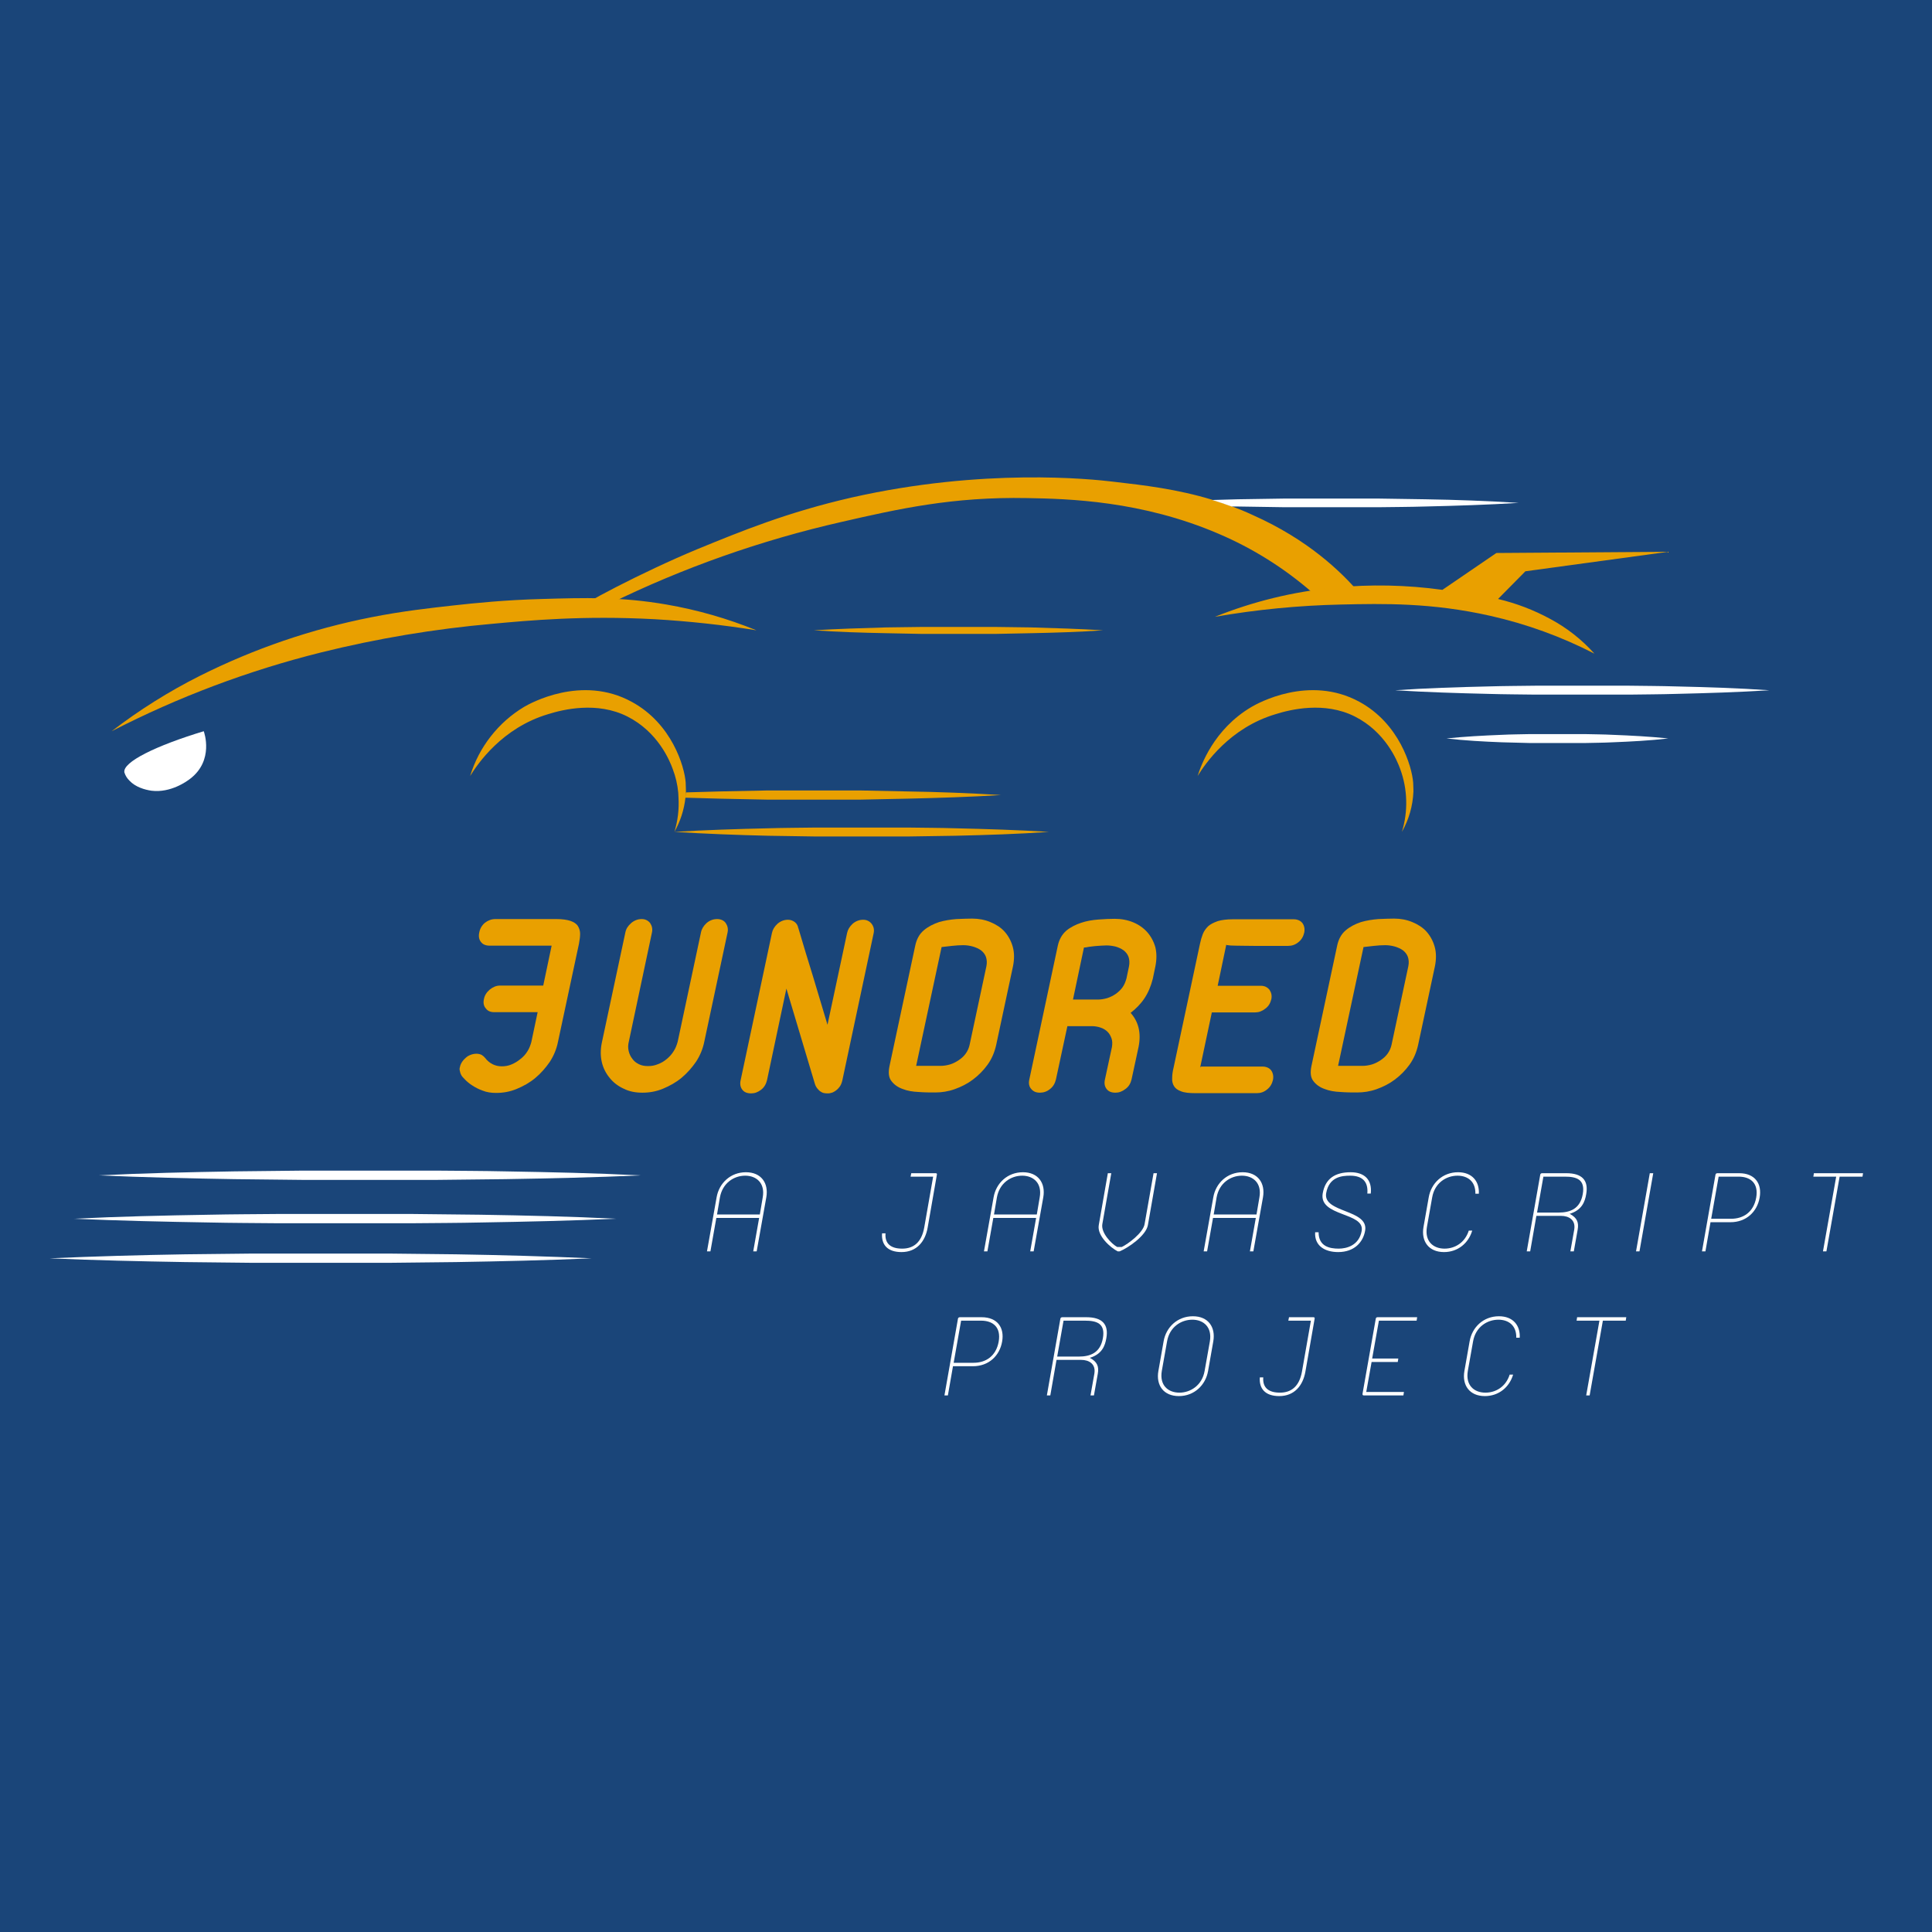 <?xml version="1.0" encoding="UTF-8"?>
<svg xmlns="http://www.w3.org/2000/svg" xmlns:xlink="http://www.w3.org/1999/xlink" width="375pt" height="375pt" viewBox="0 0 375 375" version="1.2">
<defs>
<g>
<symbol overflow="visible" id="glyph0-0">
<path style="stroke:none;" d="M 16.895 -20.383 L 8.516 -20.383 C 7.793 -20.383 7.156 -20.113 6.523 -19.613 C 5.891 -19.07 5.527 -18.48 5.391 -17.801 C 5.211 -17.031 5.344 -16.398 5.754 -15.945 C 6.117 -15.445 6.66 -15.219 7.383 -15.219 L 15.809 -15.219 L 14.586 -9.422 C 14.406 -8.789 14.18 -8.152 13.816 -7.609 C 13.453 -7.02 13 -6.523 12.457 -6.117 C 11.914 -5.664 11.371 -5.344 10.734 -5.074 C 10.102 -4.801 9.469 -4.711 8.832 -4.711 C 8.199 -4.711 7.609 -4.848 7.066 -5.117 C 6.523 -5.391 6.023 -5.797 5.617 -6.34 C 5.438 -6.566 5.211 -6.75 4.938 -6.93 C 4.664 -7.066 4.305 -7.156 3.895 -7.156 C 3.352 -7.156 2.762 -6.977 2.219 -6.66 C 1.359 -6.023 0.859 -5.301 0.727 -4.574 C 0.633 -4.305 0.633 -4.031 0.727 -3.758 C 0.77 -3.488 0.859 -3.215 0.996 -2.988 C 1.086 -2.809 1.359 -2.492 1.723 -2.129 C 2.082 -1.766 2.535 -1.359 3.125 -0.996 C 3.668 -0.633 4.348 -0.273 5.117 0 C 5.891 0.316 6.75 0.453 7.746 0.453 C 9.105 0.453 10.418 0.227 11.73 -0.316 C 13.047 -0.859 14.27 -1.539 15.355 -2.445 C 16.441 -3.352 17.348 -4.395 18.164 -5.57 C 18.934 -6.75 19.477 -8.062 19.75 -9.422 L 23.828 -28.492 C 23.961 -29.219 24.055 -29.852 24.055 -30.441 C 24.055 -31.027 23.871 -31.527 23.602 -31.98 C 23.328 -32.387 22.832 -32.707 22.195 -32.934 C 21.516 -33.16 20.609 -33.293 19.434 -33.293 L 7.609 -33.293 C 6.84 -33.293 6.16 -33.023 5.57 -32.57 C 4.984 -32.07 4.621 -31.438 4.484 -30.711 C 4.305 -29.941 4.438 -29.309 4.801 -28.855 C 5.164 -28.355 5.754 -28.129 6.523 -28.129 L 18.527 -28.129 Z M 16.895 -20.383 "/>
</symbol>
<symbol overflow="visible" id="glyph0-1">
<path style="stroke:none;" d="M 7.746 -9.559 L 12.23 -30.711 C 12.367 -31.391 12.23 -31.98 11.867 -32.523 C 11.461 -33.023 10.918 -33.293 10.238 -33.293 C 9.469 -33.293 8.789 -33.023 8.199 -32.523 C 7.566 -31.98 7.203 -31.391 7.066 -30.711 L 2.492 -9.285 C 2.219 -7.926 2.219 -6.703 2.492 -5.527 C 2.762 -4.348 3.309 -3.309 4.031 -2.445 C 4.758 -1.539 5.664 -0.859 6.75 -0.363 C 7.836 0.18 9.016 0.406 10.375 0.406 C 11.73 0.406 13.047 0.18 14.359 -0.363 C 15.672 -0.906 16.895 -1.586 17.984 -2.492 C 19.07 -3.398 19.977 -4.438 20.793 -5.617 C 21.562 -6.793 22.105 -8.109 22.379 -9.469 L 26.906 -30.711 C 27.043 -31.391 26.906 -31.98 26.543 -32.523 C 26.184 -33.023 25.594 -33.293 24.867 -33.293 C 24.098 -33.293 23.418 -33.023 22.832 -32.523 C 22.242 -31.98 21.879 -31.391 21.742 -30.711 L 17.215 -9.469 C 17.031 -8.832 16.805 -8.199 16.441 -7.656 C 16.082 -7.066 15.629 -6.566 15.086 -6.117 C 14.539 -5.664 13.996 -5.344 13.363 -5.117 C 12.73 -4.848 12.094 -4.758 11.461 -4.758 C 10.828 -4.758 10.238 -4.848 9.695 -5.117 C 9.148 -5.391 8.742 -5.707 8.426 -6.16 C 8.062 -6.613 7.836 -7.113 7.699 -7.699 C 7.566 -8.246 7.566 -8.879 7.746 -9.559 Z M 7.746 -9.559 "/>
</symbol>
<symbol overflow="visible" id="glyph0-2">
<path style="stroke:none;" d="M 7.066 -30.578 L 0.996 -2.039 C 0.816 -1.27 0.953 -0.633 1.312 -0.18 C 1.676 0.316 2.266 0.543 3.035 0.543 C 3.715 0.543 4.348 0.316 4.984 -0.18 C 5.57 -0.633 5.934 -1.27 6.117 -2.039 L 9.875 -19.797 L 15.402 -1.312 C 15.445 -1.133 15.539 -0.953 15.629 -0.77 C 15.719 -0.59 15.898 -0.363 16.082 -0.18 C 16.262 0.047 16.535 0.227 16.805 0.363 C 17.078 0.5 17.484 0.543 17.938 0.543 C 18.027 0.543 18.254 0.543 18.527 0.453 C 18.797 0.406 19.07 0.273 19.344 0.09 C 19.613 -0.09 19.887 -0.316 20.156 -0.68 C 20.43 -0.996 20.609 -1.449 20.746 -2.039 L 26.816 -30.578 C 26.953 -31.254 26.816 -31.844 26.41 -32.387 C 26 -32.887 25.457 -33.16 24.777 -33.16 C 24.008 -33.16 23.328 -32.887 22.738 -32.387 C 22.152 -31.844 21.789 -31.254 21.652 -30.578 L 17.848 -12.773 L 16.398 -17.621 L 15.039 -22.152 L 13.633 -26.727 L 12.184 -31.574 L 12.184 -31.527 C 12.094 -32.027 11.867 -32.434 11.504 -32.707 C 11.145 -32.977 10.691 -33.16 10.191 -33.16 C 9.422 -33.16 8.742 -32.887 8.152 -32.387 C 7.566 -31.844 7.203 -31.254 7.066 -30.578 Z M 7.066 -30.578 "/>
</symbol>
<symbol overflow="visible" id="glyph0-3">
<path style="stroke:none;" d="M 6.613 -4.801 L 11.551 -27.859 L 13.543 -28.086 C 14.359 -28.176 15.086 -28.223 15.766 -28.223 C 16.398 -28.223 17.031 -28.129 17.668 -27.949 C 18.254 -27.77 18.754 -27.543 19.207 -27.223 C 19.66 -26.863 19.977 -26.453 20.156 -25.957 C 20.34 -25.414 20.383 -24.824 20.25 -24.145 L 16.988 -8.879 C 16.852 -8.246 16.578 -7.656 16.215 -7.156 C 15.855 -6.66 15.402 -6.25 14.859 -5.891 C 14.312 -5.527 13.77 -5.254 13.184 -5.074 C 12.547 -4.891 11.957 -4.801 11.414 -4.801 Z M 6.434 -28.129 L 1.449 -4.801 C 1.18 -3.535 1.27 -2.535 1.812 -1.855 C 2.355 -1.133 3.082 -0.633 3.984 -0.316 C 4.891 0.047 5.934 0.227 7.113 0.273 C 8.246 0.363 9.332 0.363 10.328 0.363 C 11.551 0.363 12.82 0.18 14.086 -0.273 C 15.355 -0.727 16.535 -1.312 17.621 -2.129 C 18.707 -2.945 19.66 -3.895 20.477 -5.027 C 21.289 -6.16 21.832 -7.43 22.152 -8.879 L 25.414 -24.145 C 25.684 -25.504 25.684 -26.77 25.367 -27.902 C 25.051 -29.035 24.508 -30.031 23.781 -30.848 C 23.059 -31.664 22.105 -32.254 21.02 -32.707 C 19.93 -33.16 18.754 -33.383 17.484 -33.383 C 16.625 -33.383 15.629 -33.34 14.449 -33.293 C 13.273 -33.203 12.141 -33.023 11.055 -32.707 C 9.965 -32.344 8.969 -31.844 8.109 -31.121 C 7.246 -30.395 6.703 -29.398 6.434 -28.129 Z M 6.434 -28.129 "/>
</symbol>
<symbol overflow="visible" id="glyph0-4">
<path style="stroke:none;" d="M 14.223 -17.668 L 9.422 -17.668 L 11.551 -27.77 C 11.824 -27.77 12.141 -27.812 12.504 -27.902 C 12.863 -27.949 13.227 -27.996 13.633 -28.039 L 14.859 -28.129 C 15.219 -28.129 15.582 -28.176 15.898 -28.176 C 16.535 -28.176 17.121 -28.086 17.711 -27.949 C 18.301 -27.77 18.797 -27.543 19.25 -27.223 C 19.703 -26.863 20.023 -26.453 20.203 -25.957 C 20.383 -25.414 20.43 -24.824 20.293 -24.098 L 19.797 -21.742 C 19.613 -21.109 19.387 -20.52 19.023 -20.023 C 18.664 -19.523 18.211 -19.117 17.711 -18.754 C 17.168 -18.391 16.625 -18.121 16.035 -17.938 C 15.402 -17.758 14.812 -17.668 14.223 -17.668 Z M 8.336 -12.504 L 13.137 -12.504 C 13.68 -12.504 14.223 -12.41 14.766 -12.23 C 15.312 -12.051 15.766 -11.777 16.125 -11.414 C 16.488 -11.055 16.715 -10.645 16.895 -10.148 C 17.078 -9.648 17.078 -9.105 16.988 -8.473 L 15.629 -2.176 C 15.445 -1.402 15.582 -0.77 15.945 -0.316 C 16.309 0.18 16.895 0.406 17.668 0.406 C 18.348 0.406 18.98 0.18 19.613 -0.316 C 20.25 -0.77 20.609 -1.402 20.793 -2.176 L 22.152 -8.473 C 22.422 -9.828 22.422 -11.055 22.152 -12.184 C 21.879 -13.316 21.336 -14.27 20.609 -15.086 C 21.652 -15.898 22.559 -16.805 23.285 -17.895 C 24.008 -18.98 24.551 -20.25 24.914 -21.699 L 25.414 -24.098 C 25.684 -25.457 25.684 -26.68 25.414 -27.812 C 25.094 -28.945 24.551 -29.941 23.828 -30.758 C 23.102 -31.574 22.195 -32.207 21.109 -32.66 C 20.023 -33.113 18.797 -33.34 17.531 -33.34 C 16.578 -33.34 15.539 -33.293 14.359 -33.203 C 13.184 -33.113 12.094 -32.934 11.008 -32.57 C 9.922 -32.207 8.922 -31.707 8.109 -31.027 C 7.293 -30.305 6.75 -29.352 6.477 -28.129 L 0.953 -2.176 C 0.77 -1.402 0.906 -0.77 1.312 -0.316 C 1.723 0.18 2.266 0.406 2.988 0.406 C 3.715 0.406 4.395 0.18 4.984 -0.316 C 5.57 -0.77 5.934 -1.402 6.117 -2.176 Z M 8.336 -12.504 "/>
</symbol>
<symbol overflow="visible" id="glyph0-5">
<path style="stroke:none;" d="M 24.777 -33.25 L 12.91 -33.25 C 11.73 -33.25 10.734 -33.113 10.012 -32.887 C 9.242 -32.613 8.605 -32.297 8.152 -31.891 C 7.699 -31.438 7.34 -30.938 7.113 -30.352 C 6.887 -29.762 6.703 -29.125 6.566 -28.445 L 1.449 -4.438 C 1.27 -3.715 1.18 -3.035 1.18 -2.445 C 1.133 -1.812 1.27 -1.312 1.539 -0.859 C 1.812 -0.406 2.266 -0.09 2.898 0.137 C 3.535 0.406 4.484 0.5 5.754 0.5 L 17.621 0.5 C 18.348 0.5 19.023 0.273 19.613 -0.227 C 20.203 -0.68 20.566 -1.312 20.746 -2.082 C 20.883 -2.809 20.746 -3.441 20.383 -3.941 C 20.023 -4.395 19.434 -4.664 18.707 -4.664 L 6.84 -4.664 C 6.75 -4.664 6.66 -4.574 6.613 -4.484 L 8.879 -15.176 L 17.305 -15.176 C 17.984 -15.176 18.617 -15.402 19.25 -15.898 C 19.887 -16.352 20.25 -16.988 20.43 -17.758 C 20.566 -18.438 20.43 -19.023 20.066 -19.57 C 19.66 -20.066 19.117 -20.34 18.438 -20.34 L 10.012 -20.34 L 11.688 -28.355 C 11.688 -28.266 11.777 -28.223 12.004 -28.223 C 12.184 -28.176 12.73 -28.129 13.543 -28.129 C 14.359 -28.129 15.539 -28.086 17.121 -28.086 C 18.707 -28.086 20.883 -28.086 23.691 -28.086 C 24.414 -28.086 25.094 -28.312 25.684 -28.809 C 26.273 -29.262 26.637 -29.898 26.816 -30.668 C 26.953 -31.391 26.816 -32.027 26.453 -32.523 C 26.09 -32.977 25.504 -33.25 24.777 -33.25 Z M 24.777 -33.25 "/>
</symbol>
<symbol overflow="visible" id="glyph1-0">
<path style="stroke:none;" d="M 1.871 0 L 2.539 0 L 3.688 -6.492 L 11.996 -6.492 L 10.848 0 L 11.516 0 L 13.387 -10.5 C 13.867 -13.254 12.398 -15.363 9.434 -15.363 C 6.438 -15.363 4.223 -13.254 3.742 -10.5 Z M 3.82 -7.16 L 4.383 -10.473 C 4.891 -13.281 7.105 -14.695 9.297 -14.695 C 11.438 -14.695 13.199 -13.281 12.691 -10.473 L 12.129 -7.16 Z M 3.82 -7.16 "/>
</symbol>
<symbol overflow="visible" id="glyph1-1">
<path style="stroke:none;" d=""/>
</symbol>
<symbol overflow="visible" id="glyph1-2">
<path style="stroke:none;" d="M 4.918 0.133 C 7.855 0.133 9.512 -1.898 9.992 -4.598 L 11.781 -14.855 C 11.836 -15.07 11.758 -15.176 11.543 -15.176 L 6.812 -15.176 L 6.68 -14.508 L 11.062 -14.508 L 9.324 -4.598 C 8.816 -1.789 7.293 -0.535 5.051 -0.535 C 2.914 -0.535 1.656 -1.441 1.816 -3.5 L 1.148 -3.5 C 0.988 -1.363 2.137 0.133 4.918 0.133 Z M 4.918 0.133 "/>
</symbol>
<symbol overflow="visible" id="glyph1-3">
<path style="stroke:none;" d="M 6.438 0 L 6.785 0 C 8.391 -0.641 11.918 -3.02 12.289 -5.102 L 14.055 -15.176 L 13.387 -15.176 L 11.648 -5.289 C 11.355 -3.582 8.418 -1.418 7.215 -0.855 L 6.332 -0.855 C 5.266 -1.418 3.152 -3.582 3.445 -5.289 L 5.184 -15.176 L 4.516 -15.176 L 2.754 -5.102 C 2.379 -3.047 5.023 -0.723 6.438 0 Z M 6.438 0 "/>
</symbol>
<symbol overflow="visible" id="glyph1-4">
<path style="stroke:none;" d="M 6.574 0.133 C 9.699 0.133 11.41 -1.762 11.809 -4.008 C 12.559 -8.203 3.582 -7.43 4.25 -11.301 C 4.809 -14.48 7.293 -14.695 8.898 -14.695 C 11.461 -14.695 12.426 -13.359 12.238 -11.223 L 12.906 -11.223 C 13.199 -13.922 11.676 -15.363 9.004 -15.363 C 6.012 -15.363 4.09 -14.16 3.582 -11.277 C 2.777 -6.707 11.781 -7.641 11.141 -3.98 C 10.633 -1.121 8.176 -0.535 6.68 -0.535 C 4.918 -0.535 2.777 -0.961 2.777 -3.715 L 2.109 -3.715 C 1.949 -1.07 4.008 0.133 6.574 0.133 Z M 6.574 0.133 "/>
</symbol>
<symbol overflow="visible" id="glyph1-5">
<path style="stroke:none;" d="M 6.547 0.133 C 9.246 0.133 11.301 -1.602 12.023 -4.035 L 11.355 -4.035 C 10.609 -1.684 8.656 -0.535 6.652 -0.535 C 4.461 -0.535 2.754 -1.949 3.234 -4.758 L 4.25 -10.473 C 4.73 -13.281 6.973 -14.695 9.164 -14.695 C 11.168 -14.695 12.691 -13.547 12.637 -11.195 L 13.305 -11.195 C 13.441 -13.625 11.969 -15.363 9.273 -15.363 C 6.277 -15.363 4.062 -13.254 3.582 -10.5 L 2.566 -4.73 C 2.086 -1.977 3.555 0.133 6.547 0.133 Z M 6.547 0.133 "/>
</symbol>
<symbol overflow="visible" id="glyph1-6">
<path style="stroke:none;" d="M 2.004 0 L 2.672 0 L 3.875 -6.895 L 8.656 -6.895 C 10.152 -6.895 11.543 -6.145 11.223 -4.223 L 10.473 0 L 11.141 0 L 11.891 -4.223 C 12.129 -5.586 11.809 -6.52 10.34 -7.293 C 12.719 -8.016 13.305 -9.645 13.547 -11.113 C 14.027 -13.812 12.746 -15.176 9.672 -15.176 L 5.023 -15.176 C 4.781 -15.176 4.648 -15.07 4.621 -14.855 Z M 4.008 -7.535 L 5.238 -14.508 L 9.406 -14.508 C 11.676 -14.508 13.387 -13.973 12.879 -11.113 C 12.371 -8.258 10.445 -7.535 8.176 -7.535 Z M 4.008 -7.535 "/>
</symbol>
<symbol overflow="visible" id="glyph1-7">
<path style="stroke:none;" d="M 2.137 0 L 2.805 0 L 5.477 -15.176 L 4.809 -15.176 Z M 2.137 0 "/>
</symbol>
<symbol overflow="visible" id="glyph1-8">
<path style="stroke:none;" d="M 2.004 0 L 2.672 0 L 3.66 -5.664 L 7.535 -5.664 C 10.609 -5.664 12.719 -7.695 13.199 -10.445 C 13.68 -13.145 12.289 -15.176 9.219 -15.176 L 5.023 -15.176 C 4.781 -15.176 4.648 -15.07 4.621 -14.855 Z M 3.793 -6.332 L 5.238 -14.508 L 9.109 -14.508 C 11.438 -14.508 13.012 -13.227 12.531 -10.445 C 12.023 -7.59 9.992 -6.332 7.668 -6.332 Z M 3.793 -6.332 "/>
</symbol>
<symbol overflow="visible" id="glyph1-9">
<path style="stroke:none;" d="M 5.609 0 L 6.277 0 L 8.844 -14.508 L 13.281 -14.508 L 13.387 -15.176 L 3.848 -15.176 L 3.742 -14.508 L 8.176 -14.508 Z M 5.609 0 "/>
</symbol>
<symbol overflow="visible" id="glyph1-10">
<path style="stroke:none;" d="M 6.547 0.133 C 9.512 0.133 11.73 -1.977 12.211 -4.73 L 13.227 -10.5 C 13.707 -13.254 12.238 -15.363 9.273 -15.363 C 6.277 -15.363 4.062 -13.254 3.582 -10.5 L 2.566 -4.73 C 2.086 -1.977 3.555 0.133 6.547 0.133 Z M 6.652 -0.535 C 4.461 -0.535 2.754 -1.949 3.234 -4.758 L 4.25 -10.473 C 4.73 -13.281 6.973 -14.695 9.164 -14.695 C 11.301 -14.695 13.039 -13.281 12.559 -10.473 L 11.543 -4.758 C 11.062 -1.949 8.789 -0.535 6.652 -0.535 Z M 6.652 -0.535 "/>
</symbol>
<symbol overflow="visible" id="glyph1-11">
<path style="stroke:none;" d="M 2.27 0 L 9.965 0 L 10.074 -0.668 L 2.754 -0.668 L 3.793 -6.492 L 8.871 -6.492 L 8.977 -7.16 L 3.902 -7.16 L 5.211 -14.508 L 12.531 -14.508 L 12.637 -15.176 L 4.941 -15.176 C 4.758 -15.176 4.621 -15.07 4.598 -14.855 L 2.031 -0.32 C 2.004 -0.105 2.086 0 2.27 0 Z M 2.27 0 "/>
</symbol>
</g>
<clipPath id="clip1">
  <path d="M 21.336 116 L 147 116 L 147 142 L 21.336 142 Z M 21.336 116 "/>
</clipPath>
<clipPath id="clip2">
  <path d="M 112 92.656 L 264 92.656 L 264 119 L 112 119 Z M 112 92.656 "/>
</clipPath>
<clipPath id="clip3">
  <path d="M 24 141 L 41 141 L 41 154 L 24 154 Z M 24 141 "/>
</clipPath>
<clipPath id="clip4">
  <path d="M 24.141 149.922 C 23.77 147.914 30.285 144.734 39.547 141.93 C 39.637 142.164 41.547 147.586 36.938 151.137 C 36.289 151.652 33.121 153.941 29.398 153.477 C 28.098 153.289 26.281 152.773 25.117 151.512 C 24.66 151.066 24.332 150.535 24.141 149.922 Z M 24.141 149.922 "/>
</clipPath>
<clipPath id="clip5">
  <path d="M 130 160 L 204 160 L 204 162.406 L 130 162.406 Z M 130 160 "/>
</clipPath>
<clipPath id="clip6">
  <path d="M 270 133 L 343.836 133 L 343.836 135 L 270 135 Z M 270 133 "/>
</clipPath>
<clipPath id="clip7">
  <path d="M 270.805 133.98 C 276.855 133.559 282.906 133.375 288.957 133.234 C 291.98 133.141 295.008 133.141 298.031 133.094 L 316.227 133.094 C 319.254 133.141 322.277 133.141 325.305 133.234 C 331.355 133.375 337.406 133.559 343.453 133.98 C 337.406 134.355 331.355 134.543 325.305 134.684 C 322.277 134.777 319.254 134.777 316.227 134.824 L 298.031 134.824 C 295.008 134.777 291.98 134.777 288.957 134.684 C 282.906 134.543 276.855 134.355 270.805 133.98 Z M 270.805 133.98 "/>
</clipPath>
<clipPath id="clip8">
  <path d="M 280 142 L 324 142 L 324 145 L 280 145 Z M 280 142 "/>
</clipPath>
<clipPath id="clip9">
  <path d="M 280.766 143.332 C 284.348 142.957 287.934 142.77 291.516 142.629 C 293.285 142.535 295.098 142.535 296.914 142.488 L 307.664 142.488 C 309.434 142.535 311.25 142.535 313.016 142.629 C 316.602 142.77 320.23 142.957 323.816 143.332 C 320.23 143.75 316.602 143.938 313.016 144.078 C 311.25 144.172 309.434 144.172 307.664 144.219 L 296.914 144.219 L 291.516 144.078 C 287.934 143.938 284.348 143.75 280.766 143.332 Z M 280.766 143.332 "/>
</clipPath>
<clipPath id="clip10">
  <path d="M 235 96 L 295 96 L 295 99 L 235 99 Z M 235 96 "/>
</clipPath>
<clipPath id="clip11">
  <path d="M 294.773 97.609 C 288.723 97.984 282.672 98.172 276.621 98.312 C 273.598 98.406 270.527 98.406 267.5 98.453 L 249.352 98.453 L 240.273 98.312 L 239.062 98.312 C 237.809 97.844 236.504 97.422 235.293 97.051 L 240.273 96.91 L 249.352 96.77 L 267.5 96.77 L 276.621 96.91 C 282.672 97.004 288.723 97.234 294.773 97.609 Z M 294.773 97.609 "/>
</clipPath>
<clipPath id="clip12">
  <path d="M 19 227.168 L 124.387 227.168 L 124.387 230 L 19 230 Z M 19 227.168 "/>
</clipPath>
<clipPath id="clip13">
  <path d="M 19.18 228.141 C 27.949 227.703 36.723 227.512 45.492 227.363 L 58.602 227.219 L 84.914 227.219 C 89.301 227.266 93.688 227.266 98.07 227.363 C 106.844 227.512 115.613 227.703 124.387 228.141 C 115.613 228.531 106.844 228.727 98.07 228.871 L 84.914 229.016 L 58.602 229.016 L 45.492 228.871 C 36.723 228.727 27.949 228.531 19.18 228.141 Z M 19.18 228.141 "/>
</clipPath>
<clipPath id="clip14">
  <path d="M 14 235 L 120 235 L 120 238 L 14 238 Z M 14 235 "/>
</clipPath>
<clipPath id="clip15">
  <path d="M 14.359 236.555 C 23.129 236.117 31.902 235.922 40.672 235.777 C 45.012 235.68 49.395 235.68 53.781 235.633 L 80.094 235.633 L 93.254 235.777 C 102.023 235.922 110.797 236.117 119.566 236.555 C 110.797 236.945 102.023 237.137 93.254 237.285 C 88.867 237.383 84.48 237.383 80.094 237.43 L 53.781 237.43 C 49.395 237.383 45.012 237.383 40.672 237.285 C 31.902 237.137 23.129 236.945 14.359 236.555 Z M 14.359 236.555 "/>
</clipPath>
<clipPath id="clip16">
  <path d="M 9.637 243 L 115 243 L 115 245.168 L 9.637 245.168 Z M 9.637 243 "/>
</clipPath>
<clipPath id="clip17">
  <path d="M 9.637 244.238 C 18.406 243.852 27.18 243.605 35.949 243.461 L 49.105 243.316 L 75.371 243.316 L 88.531 243.461 C 97.301 243.605 106.07 243.852 114.844 244.238 C 106.07 244.629 97.301 244.82 88.531 244.969 L 75.371 245.113 L 49.105 245.113 L 35.949 244.969 C 27.18 244.82 18.406 244.629 9.637 244.238 Z M 9.637 244.238 "/>
</clipPath>
</defs>
<g id="surface1">
<rect x="0" y="0" width="375" height="375" style="fill:rgb(100%,100%,100%);fill-opacity:1;stroke:none;"/>
<rect x="0" y="0" width="375" height="375" style="fill:rgb(100%,100%,100%);fill-opacity:1;stroke:none;"/>
<rect x="0" y="0" width="375" height="375" style="fill:rgb(10.199%,27.06%,47.449%);fill-opacity:1;stroke:none;"/>
<g clip-path="url(#clip1)" clip-rule="nonzero">
<path style=" stroke:none;fill-rule:nonzero;fill:rgb(91.37%,62.749%,0.389%);fill-opacity:1;" d="M 21.672 141.93 C 27.043 137.801 32.754 134.219 38.801 131.176 C 49.367 125.887 60.445 122.102 72.031 119.816 C 78.129 118.602 83.758 117.992 87.945 117.523 C 92.137 117.059 98.047 116.449 105.262 116.262 C 113.312 116.031 120.48 115.797 129.367 117.34 C 135.363 118.379 141.18 120.047 146.82 122.34 C 140.281 121.289 133.703 120.574 127.086 120.191 C 113.219 119.441 102.699 120.426 95.578 121.078 C 84.344 122.07 73.254 123.926 62.305 126.641 C 48.176 130.172 34.633 135.27 21.672 141.93 Z M 21.672 141.93 "/>
</g>
<g clip-path="url(#clip2)" clip-rule="nonzero">
<path style=" stroke:none;fill-rule:nonzero;fill:rgb(91.37%,62.749%,0.389%);fill-opacity:1;" d="M 263.73 114.953 L 254.656 114.953 C 249.195 110.219 243.145 106.43 236.504 103.594 C 221.566 97.188 207.418 96.816 199.367 96.676 C 184.938 96.395 174.371 98.777 163.344 101.305 C 147.684 104.867 132.633 110.18 118.199 117.246 C 115.684 117.945 112.52 118.742 112.195 118.273 C 111.867 117.805 124.668 111.027 135.371 106.586 C 143.934 103.078 152.824 99.434 165.25 96.582 C 190.848 90.785 211.793 92.98 216.074 93.496 C 222.215 94.199 228.5 94.945 235.293 97.004 C 236.504 97.375 237.809 97.797 239.062 98.266 C 240.32 98.73 241.719 99.293 243.113 99.949 C 253.957 104.762 260.379 111.074 263.73 114.953 Z M 263.73 114.953 "/>
</g>
<path style=" stroke:none;fill-rule:nonzero;fill:rgb(91.37%,62.749%,0.389%);fill-opacity:1;" d="M 235.805 119.723 C 243.266 116.734 250.992 114.848 258.984 114.066 C 265.996 113.383 272.992 113.523 279.973 114.488 L 290.445 107.336 L 323.816 107.102 L 296.078 110.887 L 290.77 116.262 C 294.324 117.105 297.707 118.398 300.918 120.145 C 304.164 121.887 307.016 124.129 309.48 126.875 C 303.055 123.574 296.324 121.125 289.281 119.535 C 277.879 116.965 268.57 117.152 260.238 117.34 C 252.035 117.523 243.891 118.316 235.805 119.723 Z M 235.805 119.723 "/>
<g clip-path="url(#clip3)" clip-rule="nonzero">
<g clip-path="url(#clip4)" clip-rule="nonzero">
<path style=" stroke:none;fill-rule:nonzero;fill:rgb(100%,100%,100%);fill-opacity:1;" d="M 23.77 141.93 L 23.77 153.941 L 41.547 153.941 L 41.547 141.93 Z M 23.77 141.93 "/>
</g>
</g>
<path style=" stroke:none;fill-rule:nonzero;fill:rgb(91.37%,62.749%,0.389%);fill-opacity:1;" d="M 133.137 153.664 C 133.141 153.715 133.129 153.762 133.09 153.805 C 133.09 154.129 133.047 154.504 133.047 154.832 C 132.777 157.191 132.066 159.402 130.902 161.469 C 131.566 159.289 131.832 157.062 131.695 154.785 C 131.695 154.504 131.648 154.176 131.648 153.852 C 131.5 152.273 131.141 150.746 130.578 149.27 C 129.973 147.586 127.691 142.07 121.781 139.078 C 115.871 136.086 109.262 137.723 106.422 138.609 C 97.441 141.273 92.695 148.285 91.25 150.625 C 92.113 147.816 93.445 145.254 95.25 142.941 C 97.055 140.629 99.215 138.715 101.723 137.207 C 102.84 136.551 112.895 130.895 122.621 136.227 C 130.391 140.434 132.859 148.754 133.09 151.887 C 133.137 152.773 133.137 153.664 133.137 153.664 Z M 133.137 153.664 "/>
<path style=" stroke:none;fill-rule:nonzero;fill:rgb(91.37%,62.749%,0.389%);fill-opacity:1;" d="M 232.457 150.625 C 233.062 148.707 235.527 141.555 242.926 137.207 C 244.043 136.551 254.098 130.895 263.871 136.227 C 271.598 140.434 274.062 148.754 274.297 151.934 C 274.344 152.773 274.344 153.664 274.344 153.664 C 274.219 156.445 273.473 159.047 272.109 161.469 C 272.719 159.473 273 157.43 272.941 155.344 C 272.887 153.254 272.5 151.23 271.781 149.27 C 271.176 147.586 268.898 142.07 262.984 139.078 C 257.074 136.086 250.465 137.723 247.629 138.609 C 238.645 141.273 233.898 148.285 232.457 150.625 Z M 232.457 150.625 "/>
<g clip-path="url(#clip5)" clip-rule="nonzero">
<path style=" stroke:none;fill-rule:nonzero;fill:rgb(91.37%,62.749%,0.389%);fill-opacity:1;" d="M 130.902 161.469 C 136.953 161.098 143.051 160.91 149.102 160.77 C 152.125 160.676 155.152 160.676 158.176 160.629 L 176.328 160.629 C 179.352 160.676 182.426 160.676 185.449 160.77 C 191.5 160.91 197.551 161.098 203.602 161.469 C 197.551 161.891 191.5 162.078 185.449 162.219 L 176.328 162.359 L 158.176 162.359 L 149.102 162.219 C 143.051 162.078 136.953 161.844 130.902 161.469 Z M 130.902 161.469 "/>
</g>
<path style=" stroke:none;fill-rule:nonzero;fill:rgb(91.37%,62.749%,0.389%);fill-opacity:1;" d="M 157.945 122.34 C 162.598 122.059 167.297 121.918 172 121.781 L 179.027 121.688 L 193.082 121.688 L 200.109 121.781 C 204.766 121.918 209.465 122.059 214.117 122.34 C 209.465 122.668 204.766 122.809 200.109 122.902 L 193.082 123.043 L 179.027 123.043 L 172 122.902 C 167.297 122.809 162.598 122.668 157.945 122.34 Z M 157.945 122.34 "/>
<path style=" stroke:none;fill-rule:nonzero;fill:rgb(91.37%,62.749%,0.389%);fill-opacity:1;" d="M 194.293 154.316 C 188.242 154.691 182.145 154.879 176.094 155.02 L 167.02 155.207 L 148.867 155.207 L 139.746 155.02 L 133.047 154.832 C 133.047 154.504 133.09 154.129 133.09 153.805 L 139.746 153.617 L 148.867 153.43 L 167.02 153.43 L 176.094 153.617 C 182.145 153.711 188.242 153.941 194.293 154.316 Z M 194.293 154.316 "/>
<g clip-path="url(#clip6)" clip-rule="nonzero">
<g clip-path="url(#clip7)" clip-rule="nonzero">
<path style=" stroke:none;fill-rule:nonzero;fill:rgb(100%,100%,100%);fill-opacity:1;" d="M 270.805 133.094 L 270.805 134.824 L 343.453 134.824 L 343.453 133.094 Z M 270.805 133.094 "/>
</g>
</g>
<g clip-path="url(#clip8)" clip-rule="nonzero">
<g clip-path="url(#clip9)" clip-rule="nonzero">
<path style=" stroke:none;fill-rule:nonzero;fill:rgb(100%,100%,100%);fill-opacity:1;" d="M 280.766 142.488 L 280.766 144.219 L 323.816 144.219 L 323.816 142.488 Z M 280.766 142.488 "/>
</g>
</g>
<g clip-path="url(#clip10)" clip-rule="nonzero">
<g clip-path="url(#clip11)" clip-rule="nonzero">
<path style=" stroke:none;fill-rule:nonzero;fill:rgb(100%,100%,100%);fill-opacity:1;" d="M 235.293 96.77 L 235.293 98.453 L 294.773 98.453 L 294.773 96.77 Z M 235.293 96.77 "/>
</g>
</g>
<g style="fill:rgb(91.37%,62.749%,0.389%);fill-opacity:1;">
  <use xlink:href="#glyph0-0" x="88.546" y="211.682"/>
</g>
<g style="fill:rgb(91.37%,62.749%,0.389%);fill-opacity:1;">
  <use xlink:href="#glyph0-1" x="114.32" y="211.682"/>
</g>
<g style="fill:rgb(91.37%,62.749%,0.389%);fill-opacity:1;">
  <use xlink:href="#glyph0-2" x="142.766" y="211.682"/>
</g>
<g style="fill:rgb(91.37%,62.749%,0.389%);fill-opacity:1;">
  <use xlink:href="#glyph0-3" x="171.212" y="211.682"/>
</g>
<g style="fill:rgb(91.37%,62.749%,0.389%);fill-opacity:1;">
  <use xlink:href="#glyph0-4" x="198.843" y="211.682"/>
</g>
<g style="fill:rgb(91.37%,62.749%,0.389%);fill-opacity:1;">
  <use xlink:href="#glyph0-5" x="226.338" y="211.682"/>
</g>
<g style="fill:rgb(91.37%,62.749%,0.389%);fill-opacity:1;">
  <use xlink:href="#glyph0-3" x="253.108" y="211.682"/>
</g>
<g style="fill:rgb(100%,100%,100%);fill-opacity:1;">
  <use xlink:href="#glyph1-0" x="135.353" y="242.894"/>
</g>
<g style="fill:rgb(100%,100%,100%);fill-opacity:1;">
  <use xlink:href="#glyph1-1" x="156.756" y="242.894"/>
</g>
<g style="fill:rgb(100%,100%,100%);fill-opacity:1;">
  <use xlink:href="#glyph1-2" x="170.062" y="242.894"/>
</g>
<g style="fill:rgb(100%,100%,100%);fill-opacity:1;">
  <use xlink:href="#glyph1-0" x="189.114" y="242.894"/>
</g>
<g style="fill:rgb(100%,100%,100%);fill-opacity:1;">
  <use xlink:href="#glyph1-3" x="210.516" y="242.894"/>
</g>
<g style="fill:rgb(100%,100%,100%);fill-opacity:1;">
  <use xlink:href="#glyph1-0" x="231.758" y="242.894"/>
</g>
<g style="fill:rgb(100%,100%,100%);fill-opacity:1;">
  <use xlink:href="#glyph1-4" x="253.16" y="242.894"/>
</g>
<g style="fill:rgb(100%,100%,100%);fill-opacity:1;">
  <use xlink:href="#glyph1-5" x="273.734" y="242.894"/>
</g>
<g style="fill:rgb(100%,100%,100%);fill-opacity:1;">
  <use xlink:href="#glyph1-6" x="294.334" y="242.894"/>
</g>
<g style="fill:rgb(100%,100%,100%);fill-opacity:1;">
  <use xlink:href="#glyph1-7" x="315.416" y="242.894"/>
</g>
<g style="fill:rgb(100%,100%,100%);fill-opacity:1;">
  <use xlink:href="#glyph1-8" x="328.349" y="242.894"/>
</g>
<g style="fill:rgb(100%,100%,100%);fill-opacity:1;">
  <use xlink:href="#glyph1-9" x="348.228" y="242.894"/>
</g>
<g style="fill:rgb(100%,100%,100%);fill-opacity:1;">
  <use xlink:href="#glyph1-8" x="181.313" y="270.847"/>
</g>
<g style="fill:rgb(100%,100%,100%);fill-opacity:1;">
  <use xlink:href="#glyph1-6" x="201.193" y="270.847"/>
</g>
<g style="fill:rgb(100%,100%,100%);fill-opacity:1;">
  <use xlink:href="#glyph1-10" x="222.274" y="270.847"/>
</g>
<g style="fill:rgb(100%,100%,100%);fill-opacity:1;">
  <use xlink:href="#glyph1-2" x="243.383" y="270.847"/>
</g>
<g style="fill:rgb(100%,100%,100%);fill-opacity:1;">
  <use xlink:href="#glyph1-11" x="262.434" y="270.847"/>
</g>
<g style="fill:rgb(100%,100%,100%);fill-opacity:1;">
  <use xlink:href="#glyph1-5" x="281.672" y="270.847"/>
</g>
<g style="fill:rgb(100%,100%,100%);fill-opacity:1;">
  <use xlink:href="#glyph1-9" x="302.272" y="270.847"/>
</g>
<g clip-path="url(#clip12)" clip-rule="nonzero">
<g clip-path="url(#clip13)" clip-rule="nonzero">
<path style=" stroke:none;fill-rule:nonzero;fill:rgb(100%,100%,100%);fill-opacity:1;" d="M 19.18 227.219 L 19.18 229.016 L 124.387 229.016 L 124.387 227.219 Z M 19.18 227.219 "/>
</g>
</g>
<g clip-path="url(#clip14)" clip-rule="nonzero">
<g clip-path="url(#clip15)" clip-rule="nonzero">
<path style=" stroke:none;fill-rule:nonzero;fill:rgb(100%,100%,100%);fill-opacity:1;" d="M 14.359 235.633 L 14.359 237.43 L 119.566 237.43 L 119.566 235.633 Z M 14.359 235.633 "/>
</g>
</g>
<g clip-path="url(#clip16)" clip-rule="nonzero">
<g clip-path="url(#clip17)" clip-rule="nonzero">
<path style=" stroke:none;fill-rule:nonzero;fill:rgb(100%,100%,100%);fill-opacity:1;" d="M 9.637 243.316 L 9.637 245.113 L 114.844 245.113 L 114.844 243.316 Z M 9.637 243.316 "/>
</g>
</g>
</g>
</svg>
